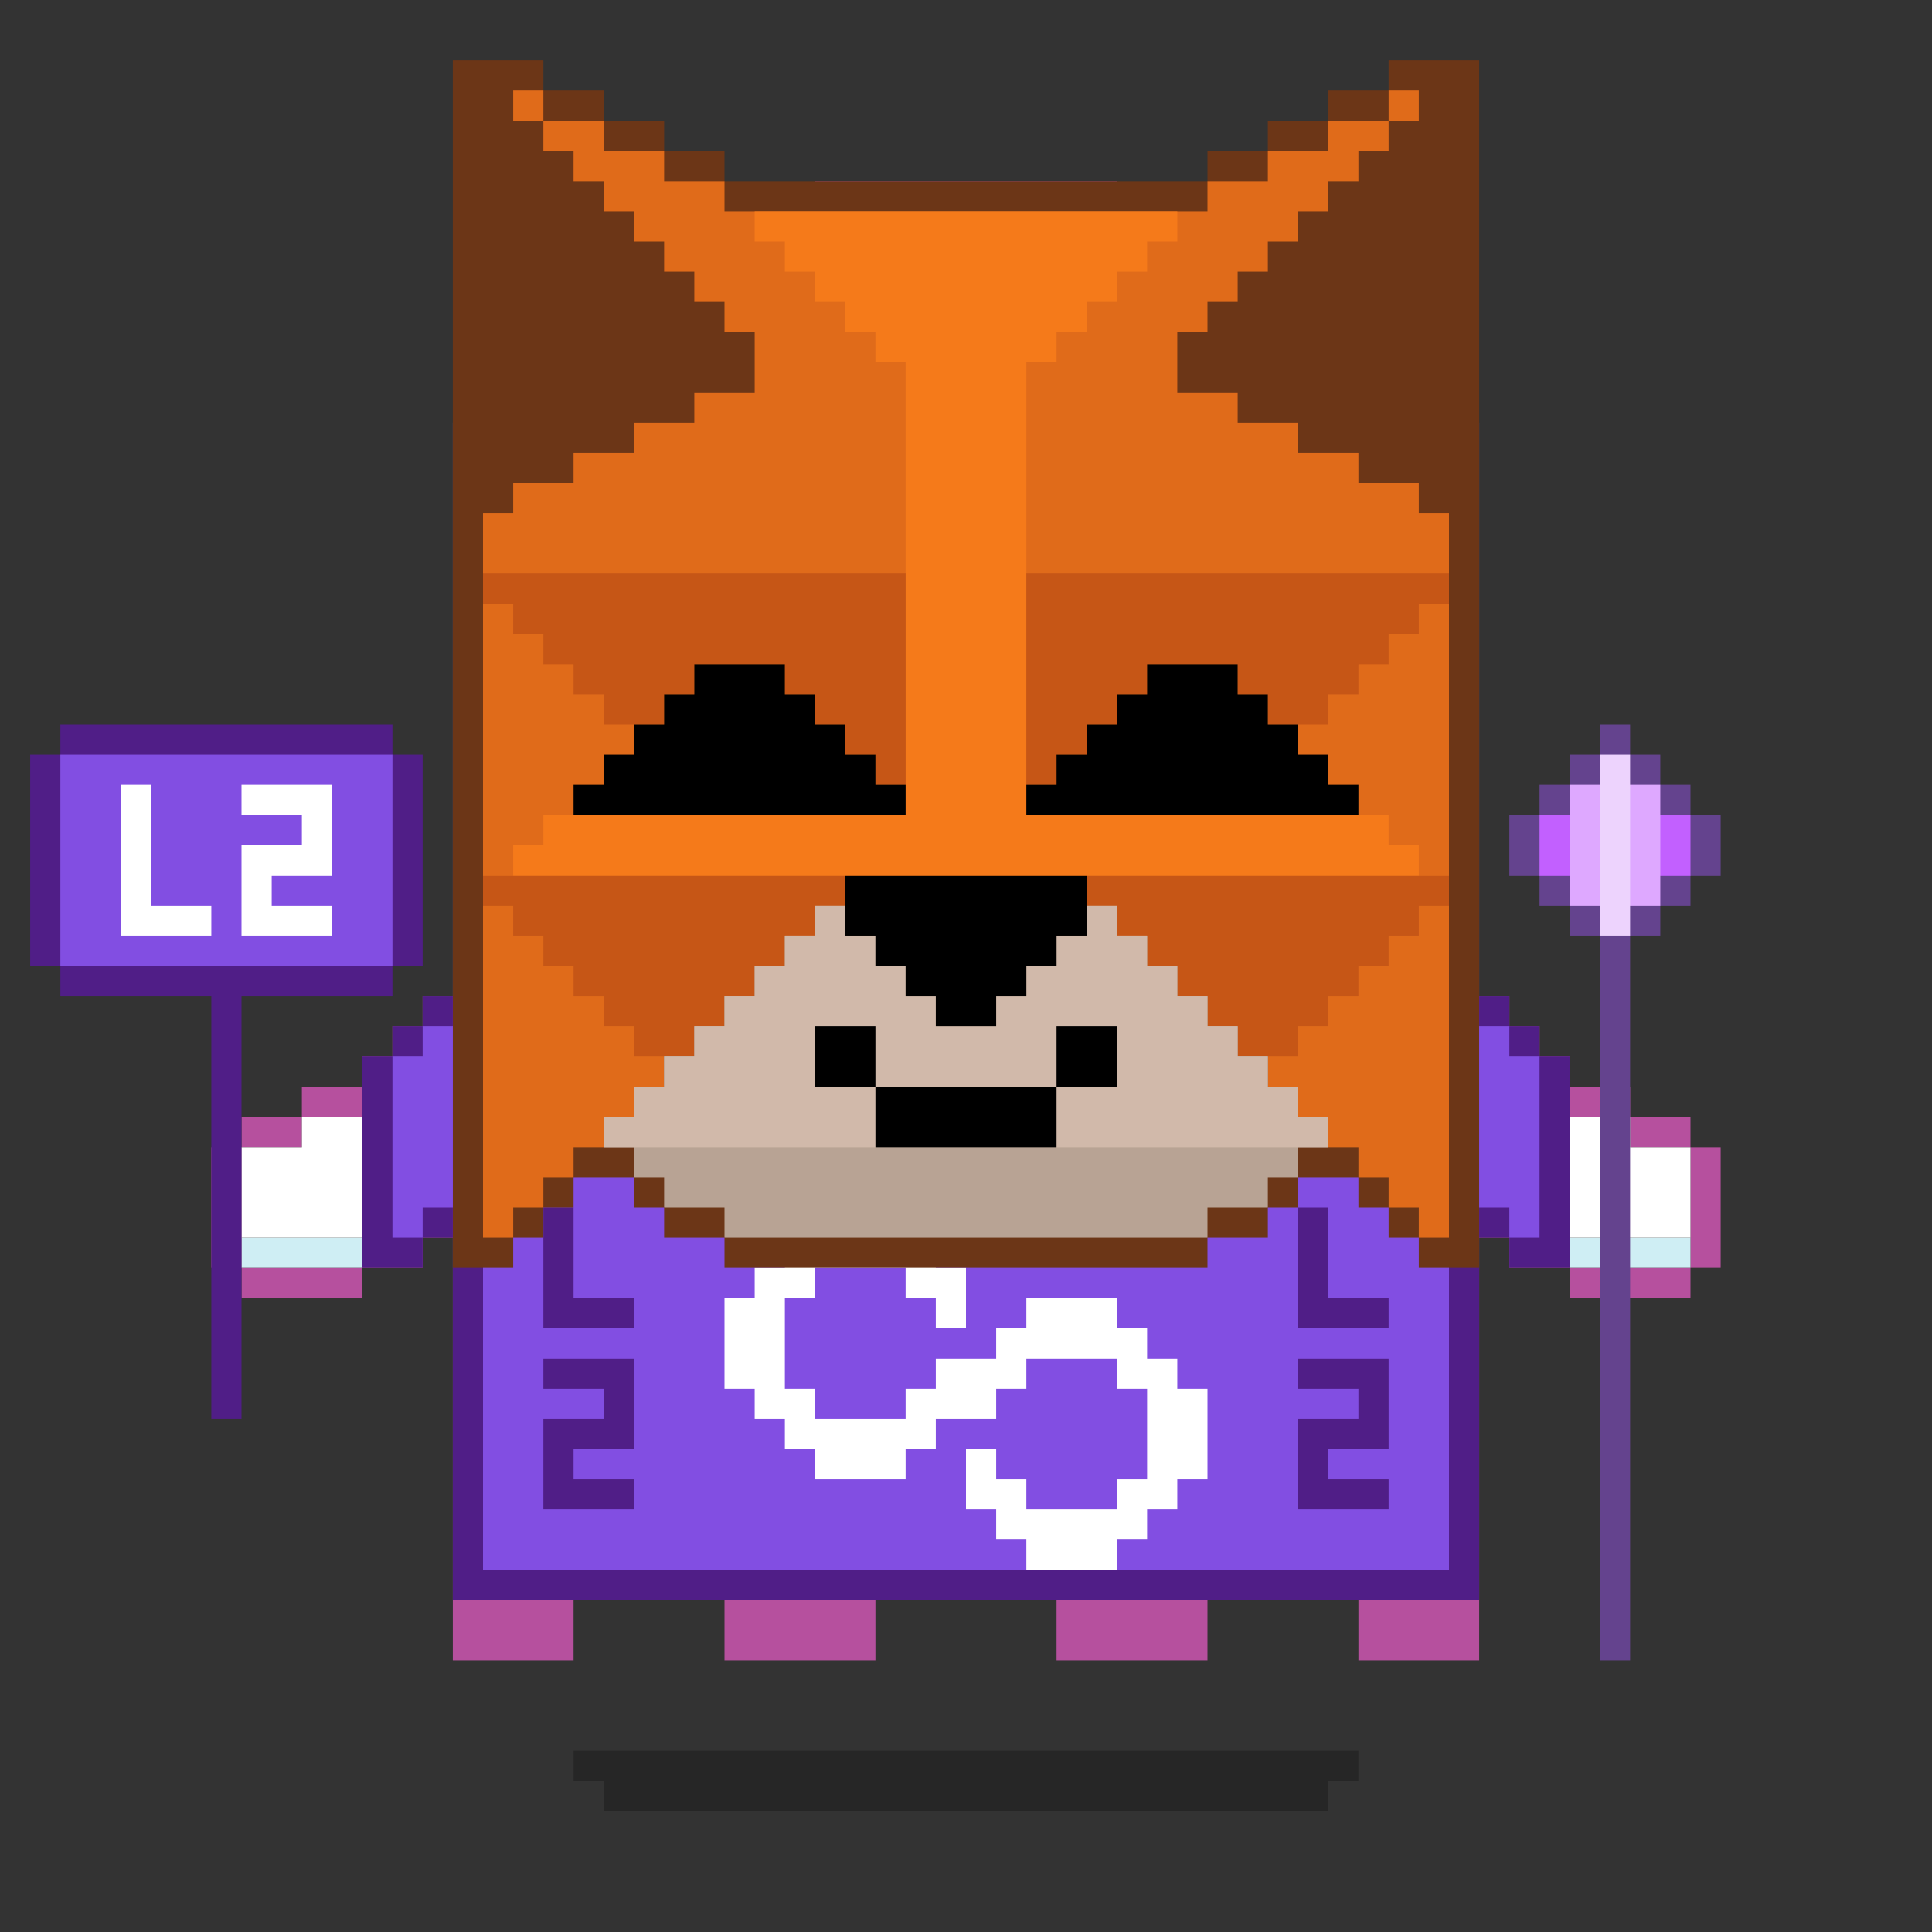 <?xml version="1.0" encoding="utf-8"?>
<!-- Generator: Adobe Illustrator 25.3.1, SVG Export Plug-In . SVG Version: 6.00 Build 0)  -->
<svg version="1.1" id="Layer_1" xmlns="http://www.w3.org/2000/svg" xmlns:xlink="http://www.w3.org/1999/xlink" x="0px" y="0px"
	 viewBox="0 0 64 64" style="enable-background:new 0 0 64 64;" xml:space="preserve">
<rect x="0" y="0" width="64" height="64" fill="#333333" stroke="none"/>
<style type="text/css">
	.st0{fill:#B6509E;}
	.st1{fill:#CFEEF4;}
	.st2{fill:#FFFFFF;}
	.st3{fill:#F696C6;}
	.st4{opacity:0.25;enable-background:new    ;}
	.st5{fill:#A73796;}
	.st6{fill:#501E87;}
	.st7{fill:#824EE2;}
	.st8{display:none;}
	.st9{display:inline;}
	.st10{display:inline;fill:#FFFFFF;}
	.st11{fill:#6C3617;}
	.st12{fill:#E06B1A;}
	.st13{fill:#F57A1A;}
	.st14{fill:#C65616;}
	.st15{fill:#B8A394;}
	.st16{fill:#D1B9AA;}
	.st17{display:inline;fill:#501E87;}
	.st18{display:inline;fill:#824EE2;}
	.st19{fill:#64438E;}
	.st20{fill:#C260FF;}
	.st21{fill:#DEA8FF;}
	.st22{fill:#EDD3FD;}
</style>
<g>
	<g>
		<path class="st0" d="M21,12h2v-2h-4v2h1H21z"/>
		<path class="st0" d="M19,14v-2h-2v2h1H19z M25,10h2V8h-4v2h1H25z"/>
		<path class="st0" d="M29,8h8V6H27v2h1H29z M45,14h2v-2h-2v1V14z"/>
		<path class="st0" d="M48,14h-1v39h-2v2h4V14H48z M37,10h4V8h-4v1V10z"/>
		<path class="st0" d="M41,12h4v-2h-4v1V12z M17,53V14h-2v41h4v-2h-1H17z"/>
		<path class="st0" d="M24,51h-5v2h5v-1V51z"/>
		<path class="st0" d="M27,53h-3v2h5v-2h-1H27z M45,51h-5v2h5v-1V51z"/>
		<path class="st0" d="M35,51h-6v2h6v-1V51z"/>
		<path class="st0" d="M38,53h-3v2h5v-2h-1H38z"/>
	</g>
	<g>
		<path class="st1" d="M18,43v6h2v-1h2v1h2v2h-5v2h-2V14h2v1h-1v26V43z"/>
		<path class="st1" d="M27,51h-3v2h5v-2h-1H27z M38,51h-3v2h5v-2h-1H38z"/>
		<path class="st1" d="M35,49h-2v-1h-2v1h-2v2h6v-1V49z M25,11h2v-1h-4v1h1H25z M21,13h2v-1h-4v1h1H21z M45,44v5h-1v-1h-2v1h-2v2h5
			v2h2V14h-2v29V44z"/>
		<path class="st1" d="M37,8H27v1h5v1h5V9V8z M45,12h-4v2h4v-1V12z"/>
		<path class="st1" d="M41,10h-4v2h4v-1V10z"/>
	</g>
	<path class="st2" d="M44,14h-3v-2h-4v-2h-5V9h-5v2h-4v2h-4v2h-1v34h2v-1h2v1h2v2h5v-2h2v-1h2v1h2v2h5v-2h2v-1h2v1h1V14H44z"/>
</g>
<path class="st3" d="M21,32v2h2v-2h-1H21z M42,32h-1v2h2v-2H42z"/>
<g>
	<path class="st0" d="M29,32h-2v2h2v-1V32z"/>
	<path class="st0" d="M33,34h-4v2h6v-2h-1H33z"/>
	<path class="st0" d="M36,32h-1v2h2v-2H36z"/>
</g>
<g>
	<path class="st4" d="M25,58h-6v1h1v1h24v-1h1v-1h-1H25z"/>
</g>
<g>
	<path class="st0" d="M27,23h-1h-1h-1h-1h-1h-1v1h1h1h1v1h-1h-1h-1v1h1h1h1h1h1h1h1h1v-1h-1h-1h-1v-1h1h1h1v-1h-1H27z"/>
	<path class="st0" d="M41,24h1h1v-1h-1h-1h-1h-1h-1h-1h-1h-1v1h1h1h1v1h-1h-1h-1v1h1h1h1h1h1h1h1h1v-1h-1h-1h-1v-1H41z"/>
	<rect x="24" y="24" class="st0" width="2" height="1"/>
	<rect x="38" y="24" class="st0" width="2" height="1"/>
</g>
<g>
	<path class="st5" d="M30.5,15h1v-2h-1V15z"/>
	<path class="st5" d="M31.5,12h1v1h-1V12z"/>
	<path class="st5" d="M33.5,13h-1v2h1V13z M29.5,16h-2v1h1v2h1v-2h2v-1h-1v-1h-1V16z"/>
	<path class="st5" d="M34.5,15h-1v2h1V15z"/>
	<path class="st5" d="M35.5,17h-1v2h1V17z M27.5,21h1v-2h-1V21z"/>
	<path class="st5" d="M35.5,19v2h1v-2H35.5z"/>
</g>
<g>
	<path class="st6" d="M15,53h34V33h-2v1h-1v1h-1v1h-1v1h-1v1h-1v1h-8v1h-4v-1h-8v-1h-1v-1h-1v-1h-1v-1h-1v-1h-1v-1h-2V53z"/>
	<path class="st7" d="M47,35h-1v1h-1v1h-1v1h-1v1h-1v1h-8v1h-4v-1h-8v-1h-1v-1h-1v-1h-1v-1h-1v-1h-1v-1h-1v18h32V34h-1V35z"/>
	<path class="st6" d="M45,43h-1v-3h-1v4h3v-1H45z M44,45h-1v1h2v1h-2v3h3v-1h-2v-1h2v-3H44z M19,45h-1v1h2v1h-2v3h3v-1h-2v-1h2v-3
		H19z M19,43v-3h-1v4h3v-1H19z"/>
	<path class="st2" d="M39,46v-1h-1v-1h-1v-1h-3v1h-1v1h-2v1h-1v1h-3v-1h-1v-3h1v-1h3v1h1v1h1v-2h-1v-1h-1v-1h-3v1h-1v1h-1v1h-1v3h1
		v1h1v1h1v1h3v-1h1v-1h2v-1h1v-1h3v1h1v3h-1v1h-3v-1h-1v-1h-1v2h1v1h1v1h3v-1h1v-1h1v-1h1v-3H39z"/>
</g>
<g class="st8">
	<g class="st9">
		<path class="st0" d="M19,42h1v1h-1V42z M20,36h1v1h-1V36z"/>
		<path class="st0" d="M21,37h1v1h-1V37z M26,40v4h1v-4H26z M21,43h-1v1h2v-1H21z"/>
		<path class="st0" d="M24,44h-2v1h4v-1h-1H24z M25,39h-1v1h2v-1H25z"/>
		<path class="st0" d="M23,38h-1v1h2v-1H23z"/>
	</g>
	<g class="st9">
		<path class="st1" d="M19,43h1v1h-1V43z M24,45h-2v1h4v-1h-1H24z"/>
		<path class="st1" d="M27,41v3h1v-3H27z M21,44h-1v1h2v-1H21z"/>
		<path class="st1" d="M26,44h1v1h-1V44z M19,41h-1v2h1v-1V41z"/>
	</g>
	<g class="st9">
		<path class="st0" d="M44,42h1v1h-1V42z M43,36h1v1h-1V36z"/>
		<path class="st0" d="M42,37h1v1h-1V37z"/>
		<path class="st0" d="M42,39v-1h-2v1h1H42z M42,43v1h2v-1h-1H42z"/>
		<path class="st0" d="M40,44h-2v1h4v-1h-1H40z"/>
		<path class="st0" d="M38,42v-2h-1v4h1v-1V42z"/>
		<path class="st0" d="M40,40v-1h-2v1h1H40z"/>
	</g>
	<g class="st9">
		<path class="st1" d="M42,44v1h2v-1h-1H42z M37,42v-1h-1v3h1v-1V42z"/>
		<path class="st1" d="M40,45h-2v1h4v-1h-1H40z"/>
		<path class="st1" d="M37,44h1v1h-1V44z M44,43h1v1h-1V43z"/>
	</g>
</g>
<g>
	<g>
		<path class="st0" d="M14,40h1v1h-1V40z M13,34h1v1h-1V34z"/>
		<path class="st0" d="M14,33h1v1h-1V33z M12,35h1v1h-1V35z M7,38h1v4H7V38z M12,41h2v1h-2V41z"/>
		<path class="st0" d="M8,42h4v1H8V42z M8,37h2v1H8V37z"/>
		<path class="st0" d="M10,36h2v1h-2V36z"/>
	</g>
	<g>
		<path class="st1" d="M14,39h1v1h-1V39z"/>
		<path class="st1" d="M12,40h2v1h-2V40z"/>
		<path class="st1" d="M8,41h4v1H8V41z"/>
	</g>
	<path class="st2" d="M8,38v3h4v-1h2v-1h1v-5h-1v1h-1v1h-1v1h-2v1H8z"/>
	<g>
		<path class="st0" d="M49,40h1v1h-1V40z M50,34h1v1h-1V34z"/>
		<path class="st0" d="M49,33h1v1h-1V33z M51,35h1v1h-1V35z M56,38h1v4h-1V38z M50,41h2v1h-2V41z"/>
		<path class="st0" d="M52,42h4v1h-4V42z M54,37h2v1h-2V37z"/>
		<path class="st0" d="M52,36h2v1h-2V36z"/>
	</g>
	<g>
		<path class="st1" d="M49,39h1v1h-1V39z"/>
		<path class="st1" d="M50,40h2v1h-2V40z"/>
		<path class="st1" d="M52,41h4v1h-4V41z"/>
	</g>
	<path class="st2" d="M54,38v-1h-2v-1h-1v-1h-1v-1h-1v5h1v1h2v1h4v-3H54z"/>
</g>
<g class="st8">
	<g class="st9">
		<path class="st1" d="M50,38h1v1h-1V38z"/>
		<path class="st1" d="M49,39h1v1h-1V39z M51,37h1v1h-1V37z"/>
		<path class="st1" d="M52,36h2v1h-2V36z"/>
		<path class="st1" d="M54,35h2v1h-2V35z"/>
	</g>
	<path class="st10" d="M52,32v1h-2v1h-1v5h1v-1h1v-1h1v-1h2v-1h2v-3H52z"/>
	<g class="st9">
		<path class="st0" d="M49,33h1v1h-1V33z"/>
		<path class="st0" d="M50,32h2v1h-2V32z M50,39h1v1h-1V39z"/>
		<path class="st0" d="M49,40h1v1h-1V40z M51,38h1v1h-1V38z"/>
		<path class="st0" d="M52,37h2v1h-2V37z M52,31h4v1h-4V31z"/>
		<path class="st0" d="M56,32h1v4h-1V32z"/>
		<path class="st0" d="M54,36h2v1h-2V36z"/>
	</g>
	<g class="st9">
		<path class="st1" d="M13,38h1v1h-1V38z"/>
		<path class="st1" d="M14,39h1v1h-1V39z M12,37h1v1h-1V37z"/>
		<path class="st1" d="M10,36h2v1h-2V36z"/>
		<path class="st1" d="M8,35h2v1H8V35z"/>
	</g>
	<path class="st10" d="M8,32v3h2v1h2v1h1v1h1v1h1v-5h-1v-1h-2v-1H8z"/>
	<g class="st9">
		<path class="st0" d="M14,33h1v1h-1V33z"/>
		<path class="st0" d="M12,32h2v1h-2V32z M13,39h1v1h-1V39z"/>
		<path class="st0" d="M14,40h1v1h-1V40z M12,38h1v1h-1V38z"/>
		<path class="st0" d="M10,37h2v1h-2V37z M8,31h4v1H8V31z"/>
		<path class="st0" d="M7,32h1v4H7V32z"/>
		<path class="st0" d="M8,36h2v1H8V36z"/>
	</g>
</g>
<g>
	<path class="st11" d="M46,2v1h-2v1h-2v1h-2v1H24V5h-2V4h-2V3h-2V2h-3v40h2v-1h1v-1h1v-1h2v1h1v1h2v1h16v-1h2v-1h1v-1h2v1h1v1h1v1h2
		V2H46z"/>
	<g>
		<path class="st12" d="M47,17v-1h-2v-1h-2v-1h-2v-1h-2v-2h1v-1h1V9h1V8h1V7h1V6h1V5h1V4h-2v1h-2v1h-2v1H24V6h-2V5h-2V4h-2v1h1v1h1
			v1h1v1h1v1h1v1h1v1h1v2h-2v1h-2v1h-2v1h-2v1h-1v24h1v-1h1v-1h1v-1h1v-1h1v-1h1v-1h1v-1h1v-1h1v-1h1v-1h1v-1h1v-1h8v1h1v1h1v1h1v1
			h1v1h1v1h1v1h1v1h1v1h1v1h1v1h1v1h1V17H47z"/>
		<path class="st12" d="M46,3h1v1h-1V3z M17,3h1v1h-1V3z"/>
	</g>
	<path class="st13" d="M46,28v-1H34V12h1v-1h1v-1h1V9h1V8h1V7H25v1h1v1h1v1h1v1h1v1h1v15H18v1h-1v1h30v-1H46z"/>
	<path class="st14" d="M34,19v7h1v-1h1v-1h1v-1h1v-1h3v1h1v1h2v-1h1v-1h1v-1h1v-1h1v-1H34z M36,29v1h1v1h1v1h1v1h1v1h1v1h2v-1h1v-1
		h1v-1h1v-1h1v-1h1v-1H36z M16,19v1h1v1h1v1h1v1h1v1h2v-1h1v-1h3v1h1v1h1v1h1v1h1v-7H16z M16,29v1h1v1h1v1h1v1h1v1h1v1h2v-1h1v-1h1
		v-1h1v-1h1v-1h1v-1H16z"/>
	<path class="st15" d="M43,37v-1h-1v-1h-1v-1h-1v-1h-1v-1h-1v-1h-1v-1h-1v1h-1v1h-1v1h-1v1h-2v-1h-1v-1h-1v-1h-1v-1h-1v1h-1v1h-1v1
		h-1v1h-1v1h-1v1h-1v1h-1v1h1v1h1v1h2v1h16v-1h2v-1h1v-1h1v-1H43z"/>
	<path class="st16" d="M43,37v-1h-1v-1h-1v-1h-1v-1h-1v-1h-1v-1h-1v-1h-1v1h-1v1h-1v1h-1v1h-2v-1h-1v-1h-1v-1h-1v-1h-1v1h-1v1h-1v1
		h-1v1h-1v1h-1v1h-1v1h-1v1h24v-1H43z"/>
	<path d="M35,34h2v2h-2V34z M27,34h2v2h-2V34z"/>
	<path d="M29,36h6v2h-6V36z M44,26v-1h-1v-1h-1v-1h-1v-1h-3v1h-1v1h-1v1h-1v1h-1v1h11v-1H44z M30,27v-1h-1v-1h-1v-1h-1v-1h-1v-1h-3
		v1h-1v1h-1v1h-1v1h-1v1H30z M28,29v2h1v1h1v1h1v1h2v-1h1v-1h1v-1h1v-2H28z"/>
</g>
<g>
	<g class="st8">
		<path class="st17" d="M49,42h1v-1h1v-1h1v-7h-2v1h-1V42z"/>
		<path class="st18" d="M50,40h1v-6h-1v1h-1v6h1V40z"/>
	</g>
	<g>
		<path class="st6" d="M49,41h1v1h2v-7h-1v-1h-1v-1h-1V41z"/>
		<path class="st7" d="M50,34h-1v6h1v1h1v-6h-1V34z"/>
	</g>
	<g class="st8">
		<path class="st17" d="M15,34h-1v-1h-2v7h1v1h1v1h1V34z"/>
		<path class="st18" d="M14,41h1v-6h-1v-1h-1v6h1V41z"/>
	</g>
	<g>
		<path class="st6" d="M15,33h-1v1h-1v1h-1v7h2v-1h1V33z"/>
		<path class="st7" d="M14,35h-1v6h1v-1h1v-6h-1V35z"/>
	</g>
</g>
<g>
	<path class="st6" d="M13,25v-1H2v1H1v7h1v1h5v14h1V33h5v-1h1v-7H13z"/>
	<path class="st7" d="M12,25H2v7h11v-7H12z"/>
	<path class="st2" d="M10,26H8v1h2v1H8v3h3v-1H9v-1h2v-3H10z M5,30v-4H4v5h3v-1H6H5z"/>
</g>
<g>
	<g transform="scale(-1, 1) translate(-50, 0)">
		<path class="st19" d="M-1,27v-1h-1v-1h-1v-1h-1v1h-1v1h-1v1h-1v2h1v1h1v1h1v24h1V31h1v-1h1v-1h1v-2H-1z"/>
		<path class="st20" d="M-6,27h5v2h-5V27z"/>
		<path class="st21" d="M-5,26h3v4h-3V26z"/>
		<path class="st22" d="M-4,25v6h1v-6H-4z"/>
	</g>
</g>
</svg>
